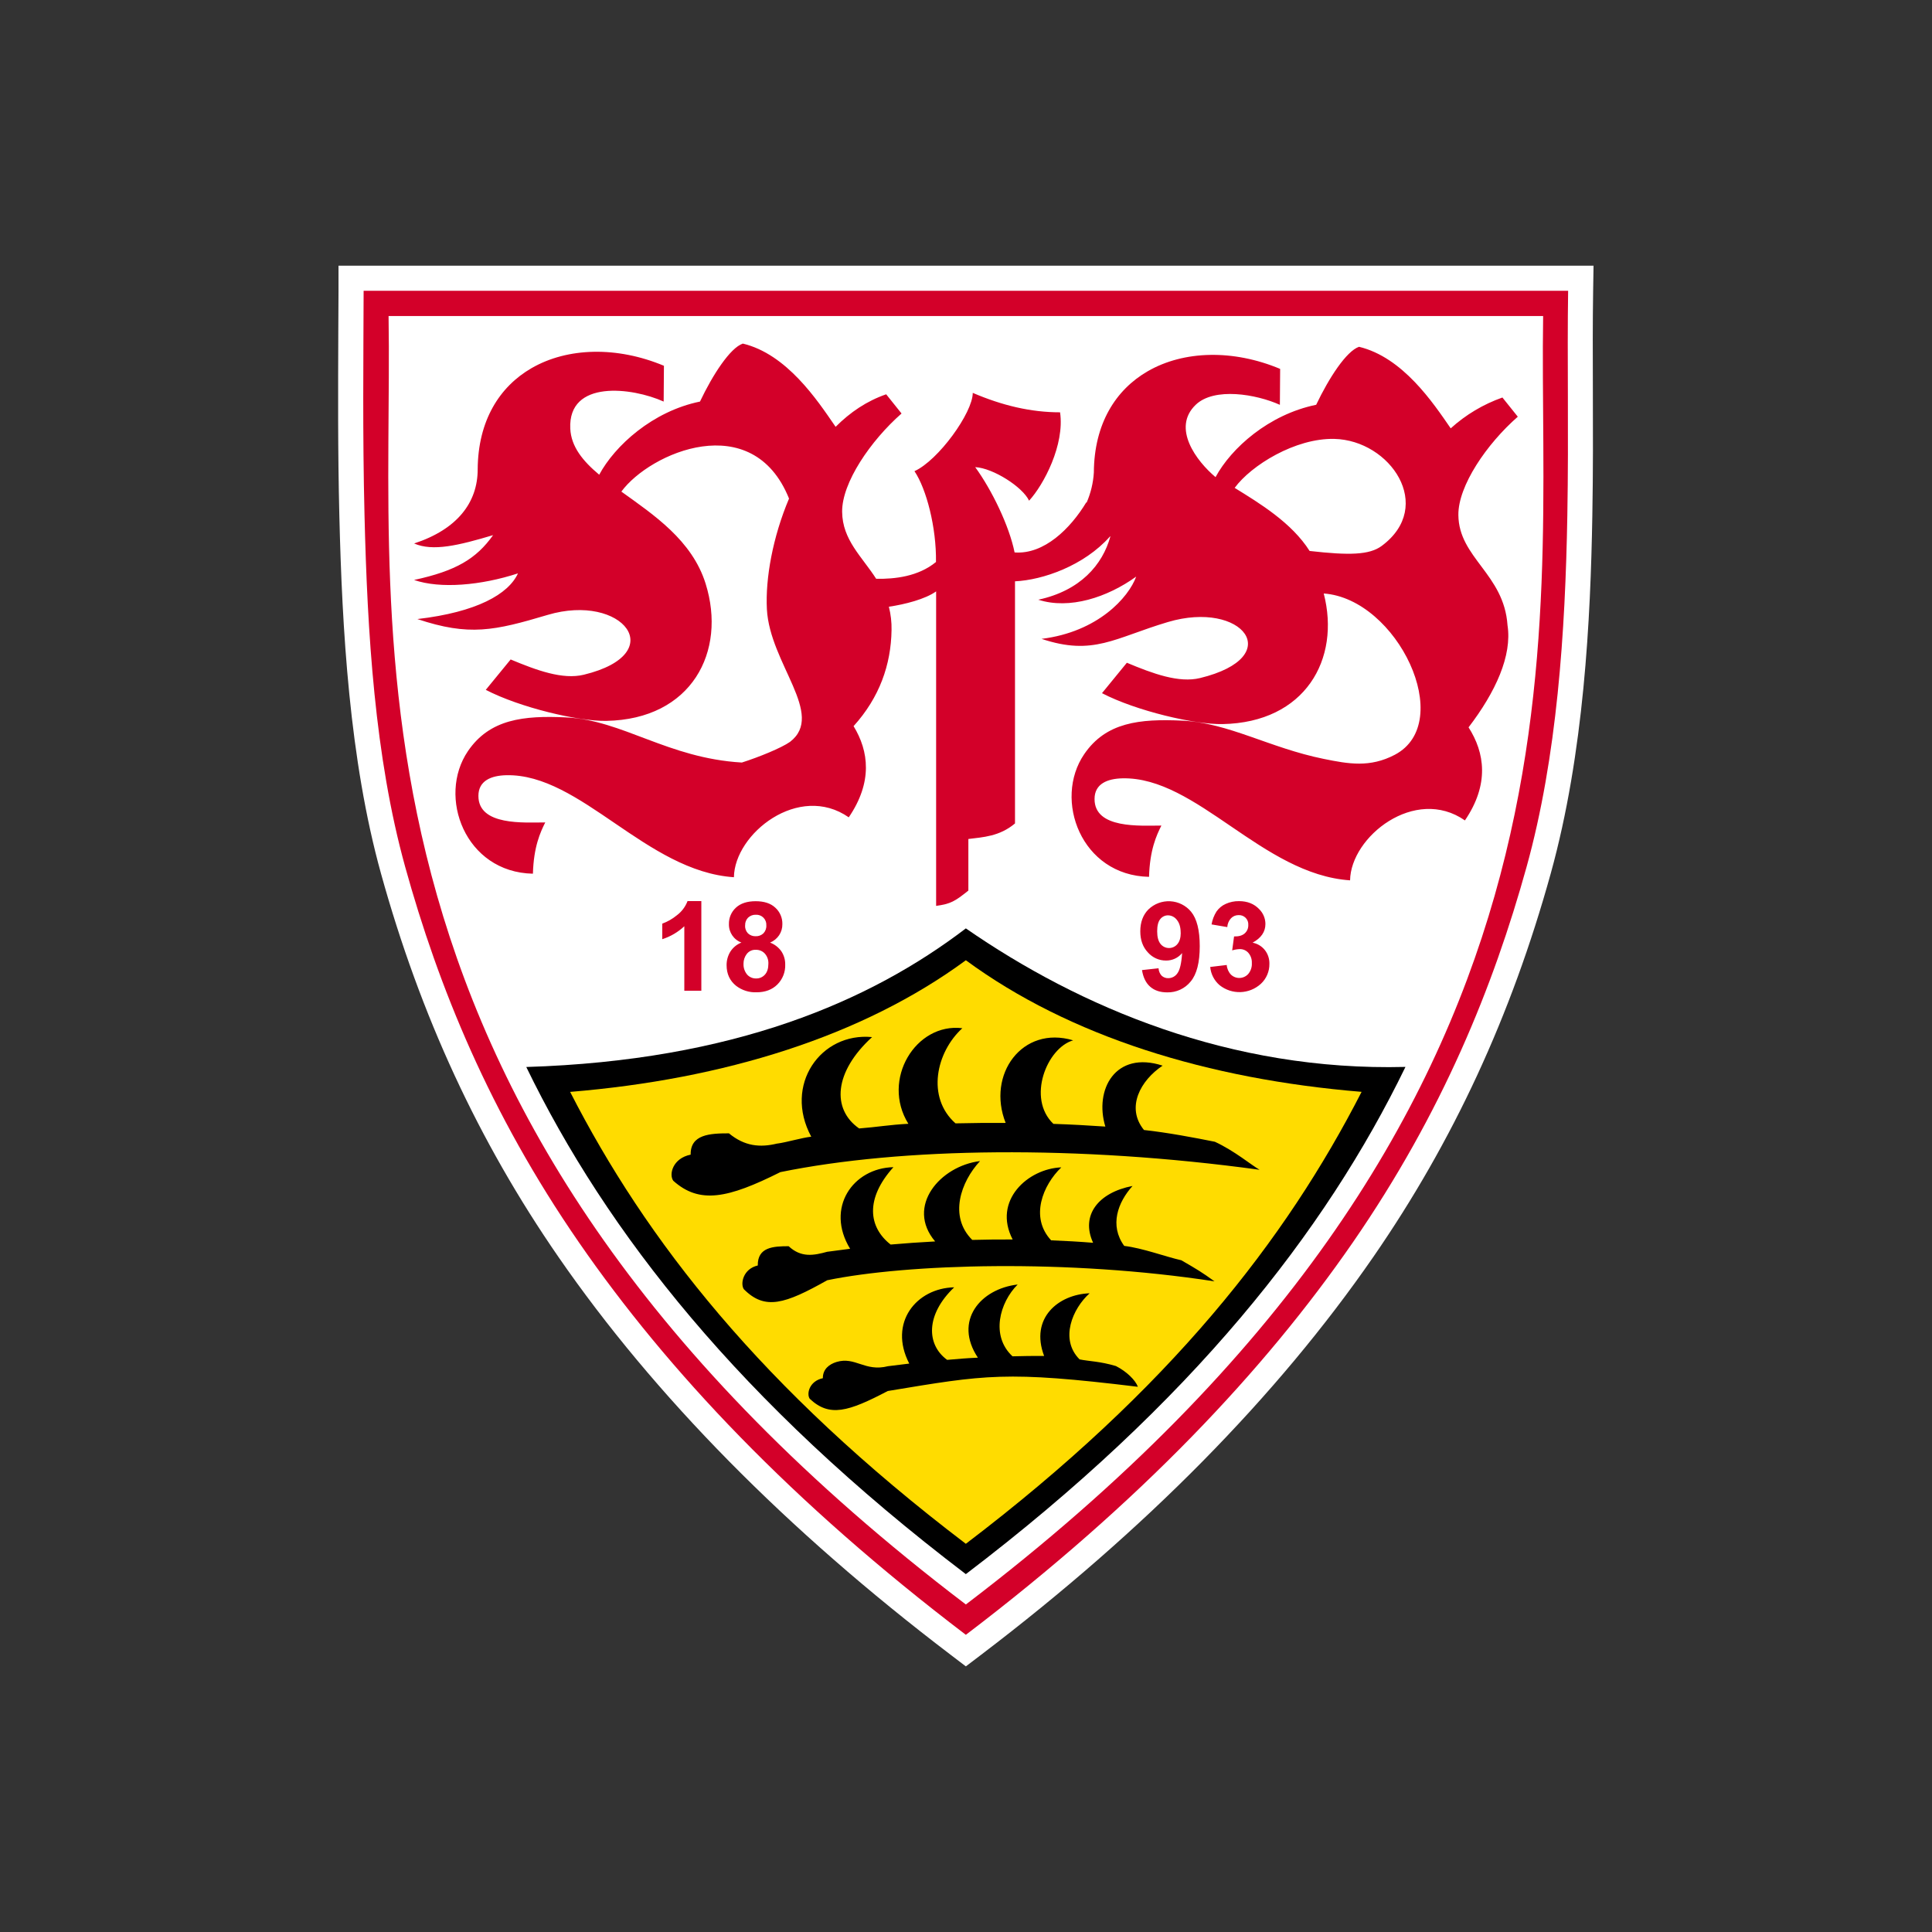 <?xml version="1.0" encoding="UTF-8"?>
<svg version="1.1" viewBox="0 0 80 80" xmlns="http://www.w3.org/2000/svg">
<rect x="0" y="0" width="80" height="80" fill="#333333" stroke="none"/>
<title>1 – Fundamentals/Logos/Clubs/Stuttgart VFB</title>
<g fill="none" fill-rule="evenodd">
<rect width="80" height="80"/>
<g transform="translate(14 11)" fill-rule="nonzero">
<path id="Path" d="m0.017 0v1.038c-0.003 0.569-0.006 1.153-0.009 1.755-0.008 2.273-0.023 4.849 0.044 7.574 0.115 4.662 0.41 10.068 1.725 14.808 1.633 5.888 4.033 11.075 7.342 15.866 3.979 5.763 9.445 11.308 16.247 16.482l0.628 0.478 0.629-0.478c6.801-5.172 12.266-10.718 16.246-16.481 3.309-4.791 5.71-9.981 7.342-15.866 1.386-5 1.649-10.546 1.724-14.816 0.033-1.842 0.027-3.576 0.022-5.253-0.005-1.429-0.009-2.778 0.011-4.046l0.017-1.06h-1.056-49.876-1.036z" fill="#fff"/>
<path id="Path" d="m25.994 56.694c-7.213-5.487-12.356-10.938-16.019-16.245-3.709-5.37-5.827-10.611-7.197-15.552-1.264-4.559-1.567-9.723-1.684-14.555-0.084-3.416-0.044-6.543-0.037-9.301h49.876c-0.044 2.757 0.027 5.883-0.033 9.298-0.084 4.833-0.423 9.997-1.687 14.555-1.37 4.94-3.487 10.182-7.196 15.553-3.668 5.309-8.81 10.76-16.023 16.247z" fill="#D30029"/>
<path id="Path" d="m2.09 2.083c0.212 13.215-2.818 33.028 23.904 53.355 26.722-20.324 23.692-40.137 23.904-53.352h-47.808v-0.003z" fill="#fff"/>
<path id="Shape" d="m36.112 29.04 0.684-0.082c0.011 0.15 0.073 0.291 0.176 0.4 0.098 0.093 0.229 0.143 0.363 0.137 0.135-0.005 0.262-0.065 0.352-0.165 0.105-0.126 0.159-0.287 0.149-0.451 0.008-0.154-0.043-0.305-0.143-0.423-0.088-0.1-0.216-0.157-0.349-0.156-0.109 0.003-0.217 0.021-0.322 0.053l0.078-0.577c0.193 0.005 0.337-0.036 0.438-0.124 0.101-0.088 0.156-0.217 0.151-0.351 0.008-0.11-0.032-0.218-0.11-0.296-0.078-0.078-0.185-0.119-0.295-0.112-0.116-0.001-0.228 0.045-0.309 0.129-0.093 0.1-0.148 0.23-0.156 0.367l-0.651-0.111c0.032-0.19 0.102-0.372 0.205-0.535 0.096-0.138 0.228-0.247 0.382-0.315 0.172-0.078 0.36-0.117 0.549-0.114 0.348 0 0.627 0.111 0.837 0.333 0.164 0.162 0.257 0.383 0.257 0.614 0 0.324-0.177 0.581-0.531 0.773 0.2 0.038 0.38 0.146 0.507 0.305 0.128 0.162 0.194 0.364 0.189 0.571 0.005 0.314-0.124 0.615-0.353 0.828-0.48 0.437-1.205 0.46-1.712 0.054-0.222-0.192-0.36-0.462-0.386-0.754l6.435e-4 0.002zm-1.223-1.418c0-0.228-0.053-0.405-0.158-0.532-0.086-0.116-0.22-0.185-0.364-0.188-0.125-0.001-0.244 0.056-0.322 0.155-0.086 0.104-0.129 0.273-0.129 0.507 0 0.234 0.047 0.409 0.141 0.525 0.085 0.105 0.212 0.166 0.346 0.167s0.263-0.058 0.349-0.161c0.093-0.108 0.14-0.266 0.14-0.474h-0.005zm-1.6 1.547 0.684-0.075c0.006 0.115 0.051 0.224 0.129 0.309 0.076 0.069 0.177 0.106 0.279 0.101 0.149-0.002 0.288-0.077 0.372-0.201 0.102-0.134 0.168-0.414 0.196-0.838-0.164 0.199-0.409 0.313-0.667 0.309-0.287 0.002-0.56-0.121-0.75-0.336-0.211-0.224-0.316-0.516-0.315-0.875 0-0.374 0.111-0.675 0.333-0.902 0.241-0.235 0.569-0.359 0.905-0.342 0.336 0.017 0.65 0.174 0.865 0.433 0.239 0.29 0.359 0.766 0.359 1.429 0 0.674-0.125 1.161-0.375 1.46-0.237 0.295-0.598 0.461-0.976 0.451-0.287 0-0.521-0.077-0.698-0.231-0.178-0.153-0.292-0.383-0.342-0.688l0.002-0.003zm-16.501-0.269c-0.01 0.165 0.044 0.328 0.15 0.456 0.095 0.105 0.231 0.164 0.373 0.16 0.138 0.003 0.27-0.055 0.362-0.158 0.096-0.105 0.144-0.256 0.144-0.454 0.007-0.153-0.045-0.302-0.146-0.417-0.094-0.104-0.229-0.161-0.369-0.157-0.151-0.011-0.296 0.057-0.386 0.179-0.083 0.112-0.128 0.247-0.129 0.387l0.002 0.005zm0.064-1.581c-0.007 0.121 0.036 0.241 0.119 0.329 0.086 0.081 0.201 0.124 0.319 0.119 0.119 0.006 0.235-0.038 0.322-0.12 0.084-0.089 0.128-0.209 0.12-0.331 0.007-0.118-0.036-0.233-0.119-0.317s-0.198-0.128-0.316-0.121c-0.119-0.005-0.235 0.039-0.322 0.121-0.083 0.086-0.127 0.203-0.12 0.322l-0.003-0.002zm-0.146 0.712c-0.32-0.116-0.53-0.422-0.523-0.762-0.007-0.259 0.098-0.508 0.288-0.683 0.192-0.179 0.465-0.269 0.819-0.269s0.626 0.09 0.815 0.269c0.192 0.174 0.298 0.424 0.291 0.683 0.002 0.162-0.044 0.322-0.134 0.457-0.092 0.136-0.223 0.243-0.375 0.305 0.188 0.07 0.351 0.196 0.467 0.36 0.107 0.161 0.163 0.351 0.16 0.545 0.012 0.31-0.106 0.611-0.326 0.831-0.217 0.215-0.506 0.322-0.866 0.322-0.301 0.011-0.597-0.083-0.837-0.265-0.265-0.21-0.398-0.496-0.398-0.859-0.002-0.193 0.05-0.384 0.149-0.55 0.11-0.176 0.274-0.312 0.467-0.387l0.002 0.003zm-1.662 1.992h-0.708v-2.669c-0.261 0.244-0.573 0.427-0.913 0.536v-0.644c0.218-0.08 0.421-0.196 0.6-0.343 0.202-0.15 0.357-0.355 0.446-0.59h0.572v3.706l0.002 0.005z" fill="#D30029"/>
<path id="b" d="m39.005 4.274c-1.935-0.81-3.986-0.766-5.484 0.101-1.322 0.764-2.215 2.168-2.227 4.189-0.026 0.432-0.128 0.855-0.301 1.252l-0.012-0.015c-0.654 1.083-1.746 2.166-2.969 2.074-0.219-1.092-0.939-2.582-1.631-3.532 0.745 0.039 1.967 0.824 2.231 1.389 0.612-0.666 1.48-2.32 1.283-3.659-1.216 0-2.399-0.284-3.615-0.805 0 0.82-1.426 2.796-2.414 3.242 0.495 0.735 0.911 2.331 0.891 3.761-0.732 0.601-1.698 0.709-2.476 0.696-0.596-0.927-1.399-1.611-1.41-2.775-0.011-1.208 1.179-2.945 2.46-4.07l-0.636-0.795c-0.802 0.277-1.487 0.739-2.093 1.346l-0.033-0.046c-0.731-1.061-1.988-2.964-3.811-3.4-0.523 0.18-1.24 1.278-1.773 2.401-1.964 0.402-3.524 1.826-4.173 3.029-0.677-0.566-1.163-1.16-1.198-1.908-0.096-2.043 2.564-1.708 3.867-1.121l0.011-1.482c-1.939-0.811-3.987-0.766-5.485 0.1-1.321 0.764-2.214 2.168-2.227 4.188 0 1.379-0.85 2.486-2.632 3.07 0.775 0.34 1.844 0.08 3.27-0.345-0.695 0.977-1.534 1.482-3.273 1.856 1.087 0.375 2.774 0.226 4.303-0.273-0.396 0.862-1.706 1.605-4.166 1.892 2.148 0.717 3.185 0.485 5.398-0.173 3.095-0.92 5.105 1.602 1.494 2.478-0.877 0.213-1.949-0.181-3.029-0.632l-1.03 1.258c1.413 0.734 3.838 1.307 4.989 1.285 3.536-0.064 4.995-2.867 4.114-5.683-0.561-1.794-2.147-2.846-3.489-3.811 1.182-1.611 5.431-3.468 6.943 0.289-0.678 1.603-0.982 3.316-0.917 4.576 0.116 2.256 2.433 4.363 0.959 5.497-0.358 0.253-1.287 0.631-1.995 0.857-3.074-0.18-4.934-1.759-7.281-1.869-1.76-0.084-3.159 0.071-4.061 1.395-1.278 1.879-0.123 5.021 2.69 5.077 0.031-1.117 0.306-1.713 0.51-2.123-0.864 0-2.771 0.148-2.767-1.1 0-0.635 0.54-0.841 1.154-0.855 3.083-0.069 5.787 3.979 9.426 4.224 0.024-1.804 2.689-3.92 4.755-2.48 0.997-1.464 0.831-2.74 0.2-3.776 1.074-1.188 1.55-2.542 1.572-3.978 0.007-0.326-0.031-0.651-0.111-0.967 0.665-0.097 1.507-0.313 1.957-0.635v13.023c0.605-0.084 0.777-0.188 1.335-0.634v-2.136c0.611-0.077 1.287-0.105 1.931-0.644v-10.026c1.143-0.052 2.853-0.641 3.932-1.855l0.018-0.005c-0.325 1.179-1.246 2.247-2.986 2.622 1.293 0.416 2.856-0.095 4.054-0.957-0.313 0.862-1.583 2.29-3.919 2.578 2.148 0.717 3.02-0.039 5.233-0.697 3.095-0.92 4.941 1.441 1.33 2.32-0.877 0.213-1.949-0.181-3.03-0.634l-1.03 1.26c1.412 0.733 3.836 1.302 4.99 1.28 3.421-0.064 4.897-2.687 4.192-5.408 3.048 0.219 5.494 5.335 2.944 6.678-1.03 0.542-1.922 0.379-2.942 0.172-2.252-0.457-3.931-1.492-5.863-1.585-1.761-0.082-3.158 0.066-4.059 1.391-1.282 1.879-0.129 5.021 2.686 5.077 0.032-1.117 0.306-1.713 0.511-2.123-0.865 0-2.772 0.147-2.767-1.101 0-0.635 0.54-0.841 1.154-0.855 3.083-0.069 5.787 3.979 9.427 4.224 0.024-1.804 2.689-3.92 4.755-2.481 1.021-1.501 0.821-2.805 0.151-3.854 1.119-1.464 1.808-2.968 1.613-4.228-0.146-2.127-2.018-2.784-2.035-4.565-0.013-1.208 1.174-2.945 2.461-4.07l-0.637-0.795c-0.791 0.279-1.519 0.713-2.141 1.277-0.734-1.065-1.985-2.942-3.797-3.377-0.523 0.181-1.24 1.279-1.774 2.401-1.964 0.403-3.518 1.792-4.167 2.996-0.789-0.661-1.822-2.033-0.823-2.994 0.768-0.74 2.51-0.441 3.487 0l0.011-1.482-6.435e-4 -0.003zm1.223 7.54c-0.741-1.171-2.075-1.977-3.103-2.612 0.683-0.933 2.51-2.066 4.127-2.028 2.317 0.055 4.177 2.785 1.963 4.43-0.509 0.379-1.351 0.396-2.986 0.21z" fill="#D30029"/>
<path id="a" d="m25.994 54.182c-9.357-7.117-14.886-14.167-18.202-21 8.614-0.267 14.26-2.733 18.202-5.739 4.705 3.258 10.948 5.923 18.203 5.736-3.317 6.831-8.846 13.884-18.203 21.002v0.001z" fill="#000"/>
<path d="m25.994 52.926c-8.478-6.447-13.252-12.587-16.386-18.713 6.371-0.525 12.089-2.293 16.386-5.451 4.298 3.158 10.016 4.924 16.387 5.449-3.137 6.122-7.908 12.266-16.387 18.714z" fill="#FFDC00"/>
<path d="m22.774 45.571c0.286-0.038 0.578-0.074 0.876-0.108-0.876-1.692 0.297-3.125 1.861-3.158-1.189 1.136-1.155 2.374-0.292 3.004 0.565-0.046 0.692-0.064 1.273-0.091-1.015-1.524 0.104-2.851 1.647-3.029-0.746 0.744-1.128 2.127-0.213 2.973 0.524-0.013 0.791-0.018 1.309-0.015-0.595-1.569 0.591-2.548 1.884-2.595-0.708 0.633-1.25 1.904-0.416 2.737 0.404 0.083 0.826 0.075 1.505 0.276 0.444 0.226 0.805 0.58 0.91 0.859-5.483-0.666-6.296-0.498-10.358 0.175-1.64 0.86-2.411 1.09-3.23 0.322-0.141-0.202-0.021-0.734 0.543-0.853-0.006-0.373 0.265-0.58 0.564-0.671 0.779-0.237 1.178 0.42 2.138 0.173zm-2.51-4.739c0.306-0.043 0.619-0.084 0.937-0.123-1.035-1.698 0.12-3.343 1.794-3.379-1.175 1.305-1.039 2.481-0.116 3.204 0.605-0.053 1.223-0.096 1.843-0.129-1.23-1.454 0.21-3.126 1.859-3.327-0.796 0.855-1.304 2.292-0.322 3.264 0.561-0.015 1.12-0.021 1.673-0.018-0.837-1.611 0.631-2.933 2.015-2.986-0.759 0.727-1.315 2.062-0.422 3.021 0.592 0.023 1.173 0.056 1.738 0.102-0.523-1.137 0.213-2.08 1.633-2.353-0.611 0.678-0.962 1.632-0.345 2.482 0.779 0.094 1.706 0.447 2.366 0.595 0.654 0.378 0.85 0.495 1.373 0.873-6.101-0.939-12.737-0.726-16.036-0.046-1.755 0.987-2.578 1.252-3.455 0.369-0.151-0.232-0.023-0.843 0.579-0.98-0.012-0.761 0.64-0.798 1.278-0.798 0.519 0.481 1.03 0.387 1.609 0.227v0.003zm-2.079-4.479c0.38-0.049 1.014-0.242 1.407-0.285-1.158-2.146 0.394-4.331 2.519-4.124-1.579 1.441-1.682 2.984-0.536 3.783 0.75-0.058 1.269-0.155 2.039-0.193-1.137-1.827 0.306-4.194 2.234-3.958-1.088 0.993-1.497 2.863-0.283 3.94 0.695-0.016 1.389-0.023 2.077-0.019-0.794-1.998 0.685-4.05 2.795-3.419-1.088 0.313-1.928 2.401-0.818 3.459 0.734 0.024 1.454 0.064 2.151 0.112-0.465-1.527 0.413-3.158 2.372-2.523-0.906 0.601-1.538 1.726-0.772 2.665 0.965 0.104 2.117 0.322 2.935 0.487 0.815 0.376 1.532 0.981 1.852 1.16-7.568-1.036-14.837-0.925-19.844 0.097-2.177 1.09-3.346 1.332-4.434 0.358-0.187-0.258-0.028-0.931 0.72-1.082-0.015-0.838 0.794-0.882 1.585-0.882 0.644 0.532 1.279 0.599 2 0.422l-0.002 6.444e-4z" fill="#000"/>
</g>
</g>
</svg>
